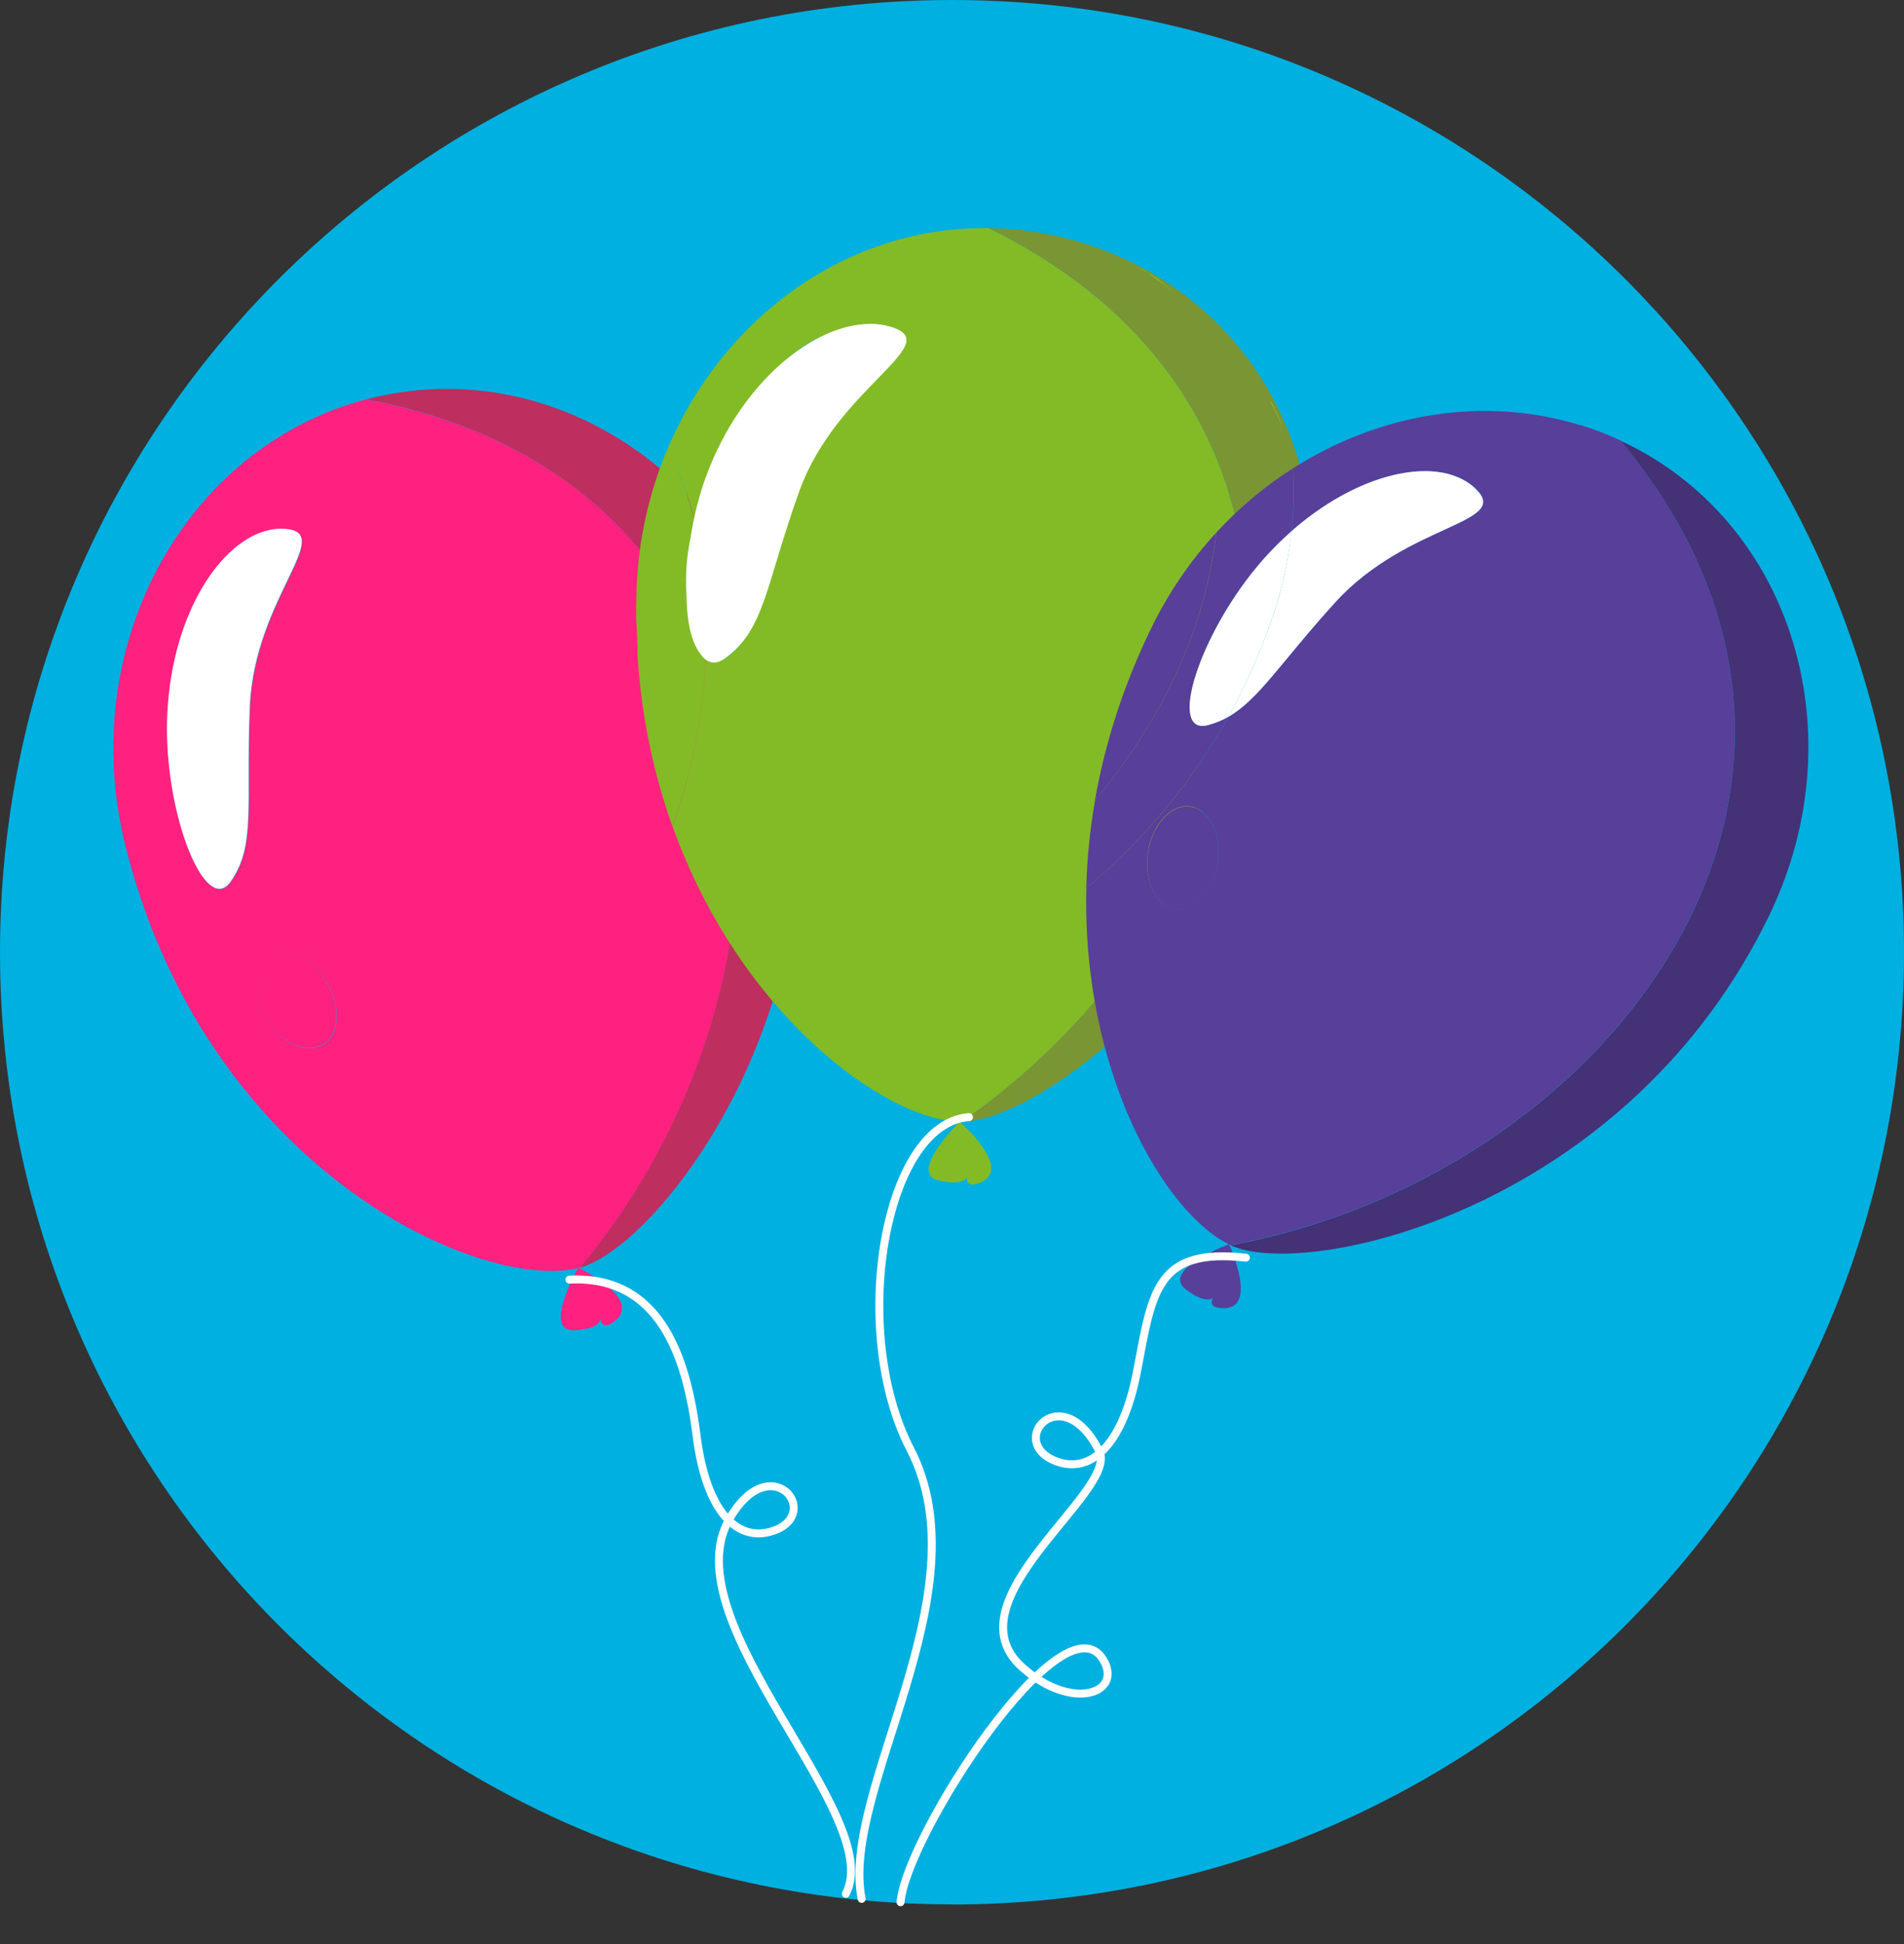 <svg width="48" height="49" viewBox="0 0 48 49" fill="none" xmlns="http://www.w3.org/2000/svg">
<rect x="0" y="0" width="48" height="49" fill="#333333" stroke="none"/>
<path d="M24 48.003C37.256 48.003 48 37.258 48 24.003C48 10.747 37.256 0 24 0C10.744 0 0 10.744 0 24C0 37.256 10.744 48 24 48" fill="#00B0E0"/>
<path d="M9.616 9.973C12.791 9.298 15.977 10.631 17.982 13.2C15.977 10.631 12.791 9.298 9.616 9.973ZM9.234 10.064C4.649 11.275 1.925 16.292 3.15 21.27C5.139 29.343 11.939 32.521 14.52 31.973C14.539 31.968 14.558 31.965 14.578 31.959C14.525 32.053 13.684 33.561 14.473 33.528C14.594 33.522 14.697 33.508 14.78 33.492C14.851 33.475 14.909 33.458 14.957 33.436L15.037 33.392C15.1 33.345 15.128 33.295 15.139 33.251C15.153 33.334 15.194 33.425 15.31 33.4C15.355 33.389 15.413 33.362 15.485 33.309C16.212 32.759 14.694 32.009 14.591 31.959C14.602 31.957 14.616 31.954 14.63 31.951C16.16 31.547 19.412 27.775 20.089 22.515C19.412 27.775 16.16 31.547 14.63 31.951C17.852 28.093 19.274 22.894 18.333 18.496C18.256 18.217 18.181 17.929 18.115 17.639C17.039 13.969 14.199 10.996 9.24 10.07L9.234 10.064ZM5.589 22.404C4.953 22.54 4.11 20.142 4.226 17.957C4.359 15.449 5.578 13.626 6.798 13.366C6.922 13.338 7.047 13.33 7.171 13.336C8.502 13.41 6.425 15.075 6.306 17.811C6.198 20.269 6.472 21.315 5.816 22.235C5.747 22.335 5.672 22.388 5.592 22.404H5.589ZM7.954 26.406C7.547 26.492 7.03 26.201 6.712 25.673C6.339 25.056 6.375 24.354 6.795 24.099C6.856 24.064 6.92 24.039 6.989 24.025C7.393 23.939 7.912 24.23 8.23 24.758C8.604 25.375 8.568 26.08 8.148 26.331C8.087 26.367 8.023 26.392 7.954 26.406Z" fill="#FF2180"/>
<path d="M9.616 9.973C9.489 10.001 9.362 10.031 9.234 10.064C14.193 10.991 17.033 13.966 18.109 17.634C18.054 17.393 18.004 17.15 17.96 16.903C17.73 15.637 17.75 14.384 17.982 13.203C15.977 10.634 12.791 9.301 9.616 9.976V9.973ZM18.328 18.494C19.268 22.891 17.846 28.09 14.625 31.948C16.154 31.545 19.406 27.772 20.084 22.512C19.365 21.353 18.756 20.015 18.328 18.494Z" fill="#BE2E5F"/>
<path d="M6.98 24.017C6.911 24.03 6.848 24.055 6.787 24.091C6.366 24.346 6.331 25.048 6.704 25.665C7.025 26.193 7.542 26.484 7.946 26.398C8.015 26.384 8.078 26.359 8.139 26.323C8.56 26.069 8.596 25.366 8.222 24.75C7.901 24.221 7.384 23.931 6.98 24.017Z" fill="#FF2180"/>
<path d="M6.792 13.358C5.573 13.618 4.353 15.438 4.22 17.949C4.104 20.134 4.948 22.532 5.584 22.396C5.661 22.379 5.739 22.324 5.808 22.227C6.463 21.306 6.192 20.261 6.297 17.802C6.416 15.067 8.496 13.402 7.163 13.328C7.038 13.322 6.914 13.33 6.79 13.358" fill="white"/>
<path d="M24.916 5.747C28.671 7.592 30.646 10.404 31.238 13.491C31.605 12.716 32.291 12.581 32.828 11.947C31.83 8.029 28.42 5.797 24.916 5.747ZM30.317 20.844C29.103 23.729 26.968 26.39 24.232 28.273C24.238 28.273 24.244 28.273 24.252 28.273C25.565 28.273 28.588 26.403 30.765 23.026C30.568 22.338 30.416 21.608 30.317 20.842" fill="#7A9533"/>
<path d="M16.837 11.292C16.364 12.401 16.085 13.621 16.046 14.909C16.038 15.161 16.035 15.41 16.041 15.656C16.063 15.949 16.074 16.245 16.074 16.541C16.176 18.118 16.494 19.553 16.956 20.836C17.423 19.503 17.736 18.029 17.802 16.433C17.52 15.966 17.429 14.804 17.606 13.557C17.44 12.758 17.18 12 16.837 11.295V11.292ZM29.097 7.003C28.599 6.629 29.13 6.939 28.56 6.69C29.13 6.939 29.111 6.983 29.609 7.357L29.097 7.003ZM24.915 5.75C26.011 5.764 26.47 5.772 27.421 6.189C26.47 5.772 26.011 5.764 24.915 5.75C24.879 5.75 24.841 5.75 24.805 5.75C21.298 5.75 18.231 8.023 16.837 11.295C17.18 11.997 17.432 12.7 17.598 13.502C17.669 12.985 17.799 12.506 17.968 12.003C18.748 9.682 20.349 8.269 21.583 8.269C21.743 8.269 21.901 8.294 22.047 8.344C23.308 8.775 20.861 9.821 20.012 12.42C19.249 14.76 19.232 15.839 18.352 16.549C18.264 16.621 18.184 16.655 18.106 16.655C17.99 16.655 17.891 16.577 17.805 16.436C17.736 18.032 17.426 19.509 16.959 20.839C18.654 25.554 22.277 28.209 24.188 28.276C24.11 28.353 22.896 29.578 23.665 29.755C23.82 29.791 23.942 29.805 24.039 29.805C24.075 29.805 24.108 29.805 24.138 29.799L24.23 29.78C24.315 29.753 24.359 29.708 24.382 29.667C24.373 29.753 24.39 29.858 24.52 29.858C24.564 29.858 24.622 29.846 24.697 29.816C25.543 29.482 24.282 28.35 24.196 28.276C24.21 28.276 24.221 28.276 24.235 28.276C26.97 26.392 29.108 23.729 30.319 20.847C30.14 19.448 30.137 17.924 30.386 16.295C30.538 15.297 30.831 14.356 31.24 13.493C30.648 10.407 28.674 7.594 24.918 5.75H24.915ZM32.062 10.2C31.882 9.807 32.291 10.556 32.062 10.2C32.291 10.556 32.172 10.385 32.352 10.778L32.062 10.2Z" fill="#83BB26"/>
<path d="M39.853 10.722C37.416 9.967 34.775 10.415 32.598 11.804C32.629 12.323 32.618 12.854 32.562 13.388C33.998 12.124 35.585 11.657 36.597 11.97C36.824 12.039 37.023 12.149 37.184 12.299C38.16 13.209 35.497 13.159 33.658 15.186C32.289 16.696 31.738 17.625 30.969 18.065C29.979 19.843 28.718 21.273 27.388 22.385C27.272 27.012 29.354 30.563 30.98 31.362C30.878 31.401 29.269 32.023 29.896 32.499C30.068 32.629 30.203 32.701 30.306 32.731C30.314 32.731 30.32 32.736 30.328 32.736L30.422 32.753C30.499 32.759 30.552 32.736 30.585 32.709C30.538 32.789 30.508 32.902 30.665 32.952C30.701 32.963 30.751 32.972 30.812 32.974C31.722 33.016 31.033 31.467 30.986 31.365C30.997 31.37 31.008 31.376 31.019 31.381C31.08 31.409 31.149 31.437 31.224 31.459C33.442 32.147 41.1 30.278 44.593 23.079C44.817 22.614 45.002 22.144 45.151 21.669C45.005 22.144 44.82 22.614 44.593 23.079C41.1 30.281 33.442 32.15 31.224 31.459C31.149 31.437 31.08 31.409 31.019 31.381C40.525 29.636 48.086 19.816 40.856 11.104C40.525 10.949 40.187 10.819 39.847 10.714L39.853 10.722ZM29.534 22.888C29.103 22.755 28.84 22.152 28.939 21.486C29.045 20.773 29.523 20.255 30.01 20.327C30.04 20.333 30.071 20.338 30.101 20.347C30.532 20.482 30.795 21.082 30.696 21.749C30.59 22.462 30.112 22.979 29.625 22.907C29.595 22.902 29.564 22.896 29.534 22.885" fill="#583F99"/>
<path d="M32.596 11.804C32.626 12.323 32.615 12.854 32.559 13.388C32.615 12.854 32.626 12.323 32.596 11.804ZM30.665 13.421C30.018 14.124 29.459 14.934 29.017 15.844C28.298 17.326 27.847 18.781 27.604 20.172C29.282 18.176 30.391 15.844 30.662 13.424" fill="#583F99"/>
<path d="M32.595 11.804C31.896 12.249 31.246 12.791 30.665 13.421C30.394 15.841 29.282 18.176 27.606 20.17C27.474 20.93 27.402 21.671 27.385 22.388C28.715 21.273 29.976 19.846 30.966 18.068C30.806 18.159 30.637 18.228 30.449 18.278C30.355 18.303 30.278 18.303 30.214 18.283C29.55 18.079 30.441 15.617 31.962 13.972C32.156 13.762 32.358 13.568 32.559 13.388C32.615 12.854 32.626 12.323 32.595 11.804Z" fill="#583F99"/>
<path d="M40.859 11.11C48.089 19.818 40.525 29.639 31.022 31.387C31.083 31.415 31.152 31.442 31.227 31.464C33.445 32.153 41.103 30.284 44.596 23.085C44.82 22.62 45.005 22.15 45.154 21.674C46.471 17.429 44.728 12.91 40.862 11.112" fill="#443176"/>
<path d="M30.104 20.358C30.073 20.349 30.046 20.341 30.012 20.335C29.529 20.264 29.05 20.781 28.942 21.494C28.843 22.161 29.105 22.761 29.537 22.896C29.567 22.905 29.598 22.913 29.628 22.916C30.112 22.988 30.59 22.471 30.698 21.757C30.798 21.09 30.535 20.488 30.104 20.355" fill="#583F99"/>
<path d="M36.595 11.97C35.585 11.654 33.995 12.124 32.559 13.388C32.504 13.925 32.402 14.464 32.253 15.004C32.225 15.1 32.197 15.197 32.167 15.297C32.136 15.393 32.106 15.49 32.07 15.587C31.763 16.48 31.39 17.305 30.967 18.068C31.735 17.628 32.286 16.699 33.655 15.189C35.494 13.162 38.157 13.209 37.181 12.302C37.02 12.152 36.821 12.041 36.595 11.972" fill="white"/>
<path d="M32.559 13.388C32.504 13.925 32.402 14.464 32.25 15.003C32.399 14.464 32.501 13.925 32.559 13.388Z" fill="#E8F5E8"/>
<path d="M32.559 13.388C32.358 13.568 32.156 13.762 31.962 13.972C30.441 15.617 29.55 18.076 30.214 18.283C30.278 18.303 30.355 18.303 30.449 18.278C30.637 18.228 30.806 18.159 30.966 18.068C31.39 17.307 31.763 16.48 32.07 15.587C32.103 15.49 32.136 15.393 32.167 15.297C32.197 15.2 32.225 15.103 32.252 15.003C32.402 14.464 32.504 13.925 32.562 13.388" fill="white"/>
<path d="M21.323 47.735C22.36 45.752 16.867 40.887 18.394 38.273C19.434 36.492 20.728 38.127 19.528 38.572C18.64 38.901 17.813 38.19 17.559 36.174C17.304 34.158 16.616 32.142 14.354 32.253" stroke="white" stroke-width="0.2" stroke-linecap="round"/>
<path d="M24.429 28.157C22.291 28.309 21.4 33.541 22.949 36.528C24.826 40.149 21.177 45.116 21.722 47.861" stroke="white" stroke-width="0.2" stroke-linecap="round"/>
<path d="M31.409 31.7C29.155 31.451 29.05 32.535 28.671 34.532C28.295 36.528 27.427 37.187 26.561 36.805C25.391 36.288 26.782 34.733 27.712 36.575C28.22 37.585 23.873 40.334 25.773 42.026C27.039 43.155 28.323 42.668 27.808 41.827C26.796 40.174 22.841 46.278 22.703 47.946" stroke="white" stroke-width="0.2" stroke-linecap="round"/>
<path d="M21.915 8.164C20.504 8.178 18.684 9.627 17.808 11.986C17.617 12.501 17.487 13.043 17.407 13.565C17.316 13.983 17.271 14.506 17.307 14.995C17.316 15.095 17.288 16.007 17.656 16.48C17.752 16.621 17.869 16.699 18.004 16.699C18.09 16.699 18.184 16.663 18.283 16.591C19.285 15.861 19.296 14.765 20.148 12.387C21.096 9.74 23.892 8.656 22.443 8.233C22.274 8.183 22.097 8.161 21.912 8.161" fill="white"/>
</svg>
